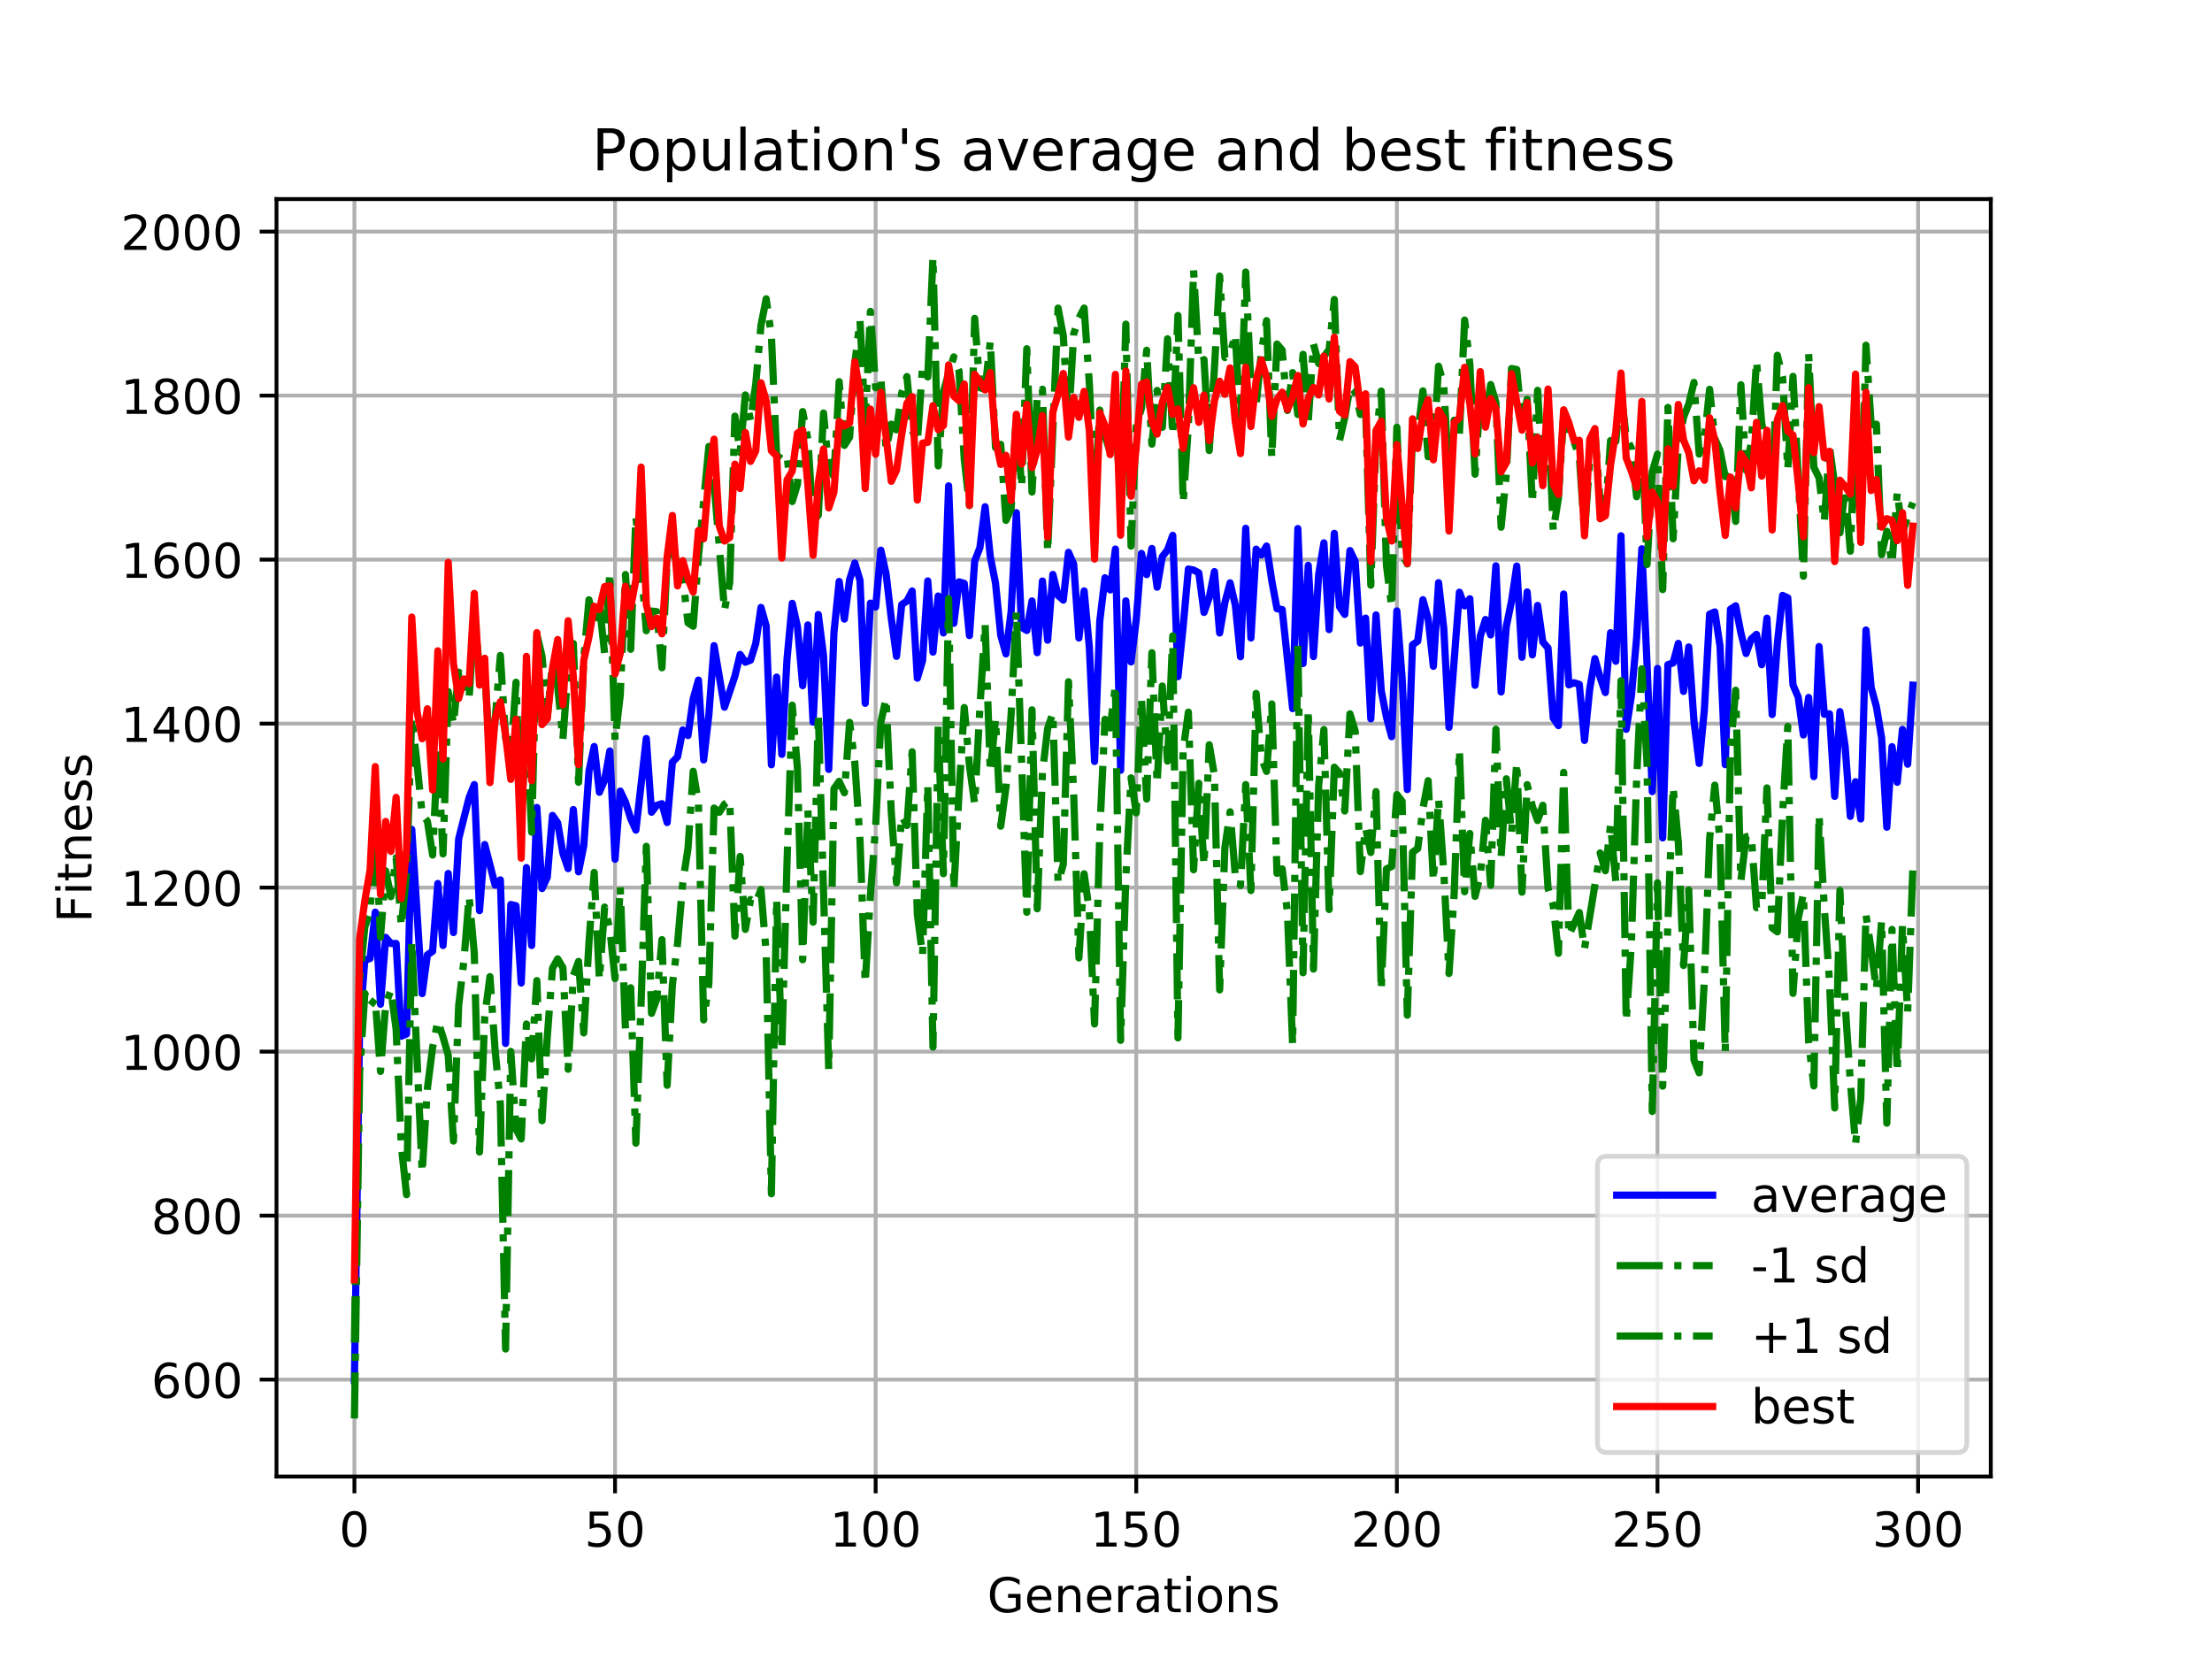 <?xml version="1.0" encoding="utf-8" standalone="no"?>
<!DOCTYPE svg PUBLIC "-//W3C//DTD SVG 1.1//EN"
  "http://www.w3.org/Graphics/SVG/1.1/DTD/svg11.dtd">
<!-- Created with matplotlib (https://matplotlib.org/) -->
<svg height="345.6pt" version="1.1" viewBox="0 0 460.8 345.6" width="460.8pt" xmlns="http://www.w3.org/2000/svg" xmlns:xlink="http://www.w3.org/1999/xlink">
 <defs>
  <style type="text/css">
*{stroke-linecap:butt;stroke-linejoin:round;}
  </style>
 </defs>
 <g id="figure_1">
  <g id="patch_1">
   <path d="M 0 345.6 
L 460.8 345.6 
L 460.8 0 
L 0 0 
z
" style="fill:#ffffff;"/>
  </g>
  <g id="axes_1">
   <g id="patch_2">
    <path d="M 57.6 307.584 
L 414.72 307.584 
L 414.72 41.472 
L 57.6 41.472 
z
" style="fill:#ffffff;"/>
   </g>
   <g id="matplotlib.axis_1">
    <g id="xtick_1">
     <g id="line2d_1">
      <path clip-path="url(#pa67753e633)" d="M 73.833 307.584 
L 73.833 41.472 
" style="fill:none;stroke:#b0b0b0;stroke-linecap:square;stroke-width:0.8;"/>
     </g>
     <g id="line2d_2">
      <defs>
       <path d="M 0 0 
L 0 3.5 
" id="me41c023c3e" style="stroke:#000000;stroke-width:0.8;"/>
      </defs>
      <g>
       <use style="stroke:#000000;stroke-width:0.8;" x="73.833" xlink:href="#me41c023c3e" y="307.584"/>
      </g>
     </g>
     <g id="text_1">
      <!-- 0 -->
      <defs>
       <path d="M 31.781 66.406 
Q 24.172 66.406 20.328 58.906 
Q 16.5 51.422 16.5 36.375 
Q 16.5 21.391 20.328 13.891 
Q 24.172 6.391 31.781 6.391 
Q 39.453 6.391 43.281 13.891 
Q 47.125 21.391 47.125 36.375 
Q 47.125 51.422 43.281 58.906 
Q 39.453 66.406 31.781 66.406 
z
M 31.781 74.219 
Q 44.047 74.219 50.516 64.516 
Q 56.984 54.828 56.984 36.375 
Q 56.984 17.969 50.516 8.266 
Q 44.047 -1.422 31.781 -1.422 
Q 19.531 -1.422 13.062 8.266 
Q 6.594 17.969 6.594 36.375 
Q 6.594 54.828 13.062 64.516 
Q 19.531 74.219 31.781 74.219 
z
" id="DejaVuSans-48"/>
      </defs>
      <g transform="translate(70.651 322.182)scale(0.1 -0.1)">
       <use xlink:href="#DejaVuSans-48"/>
      </g>
     </g>
    </g>
    <g id="xtick_2">
     <g id="line2d_3">
      <path clip-path="url(#pa67753e633)" d="M 128.123 307.584 
L 128.123 41.472 
" style="fill:none;stroke:#b0b0b0;stroke-linecap:square;stroke-width:0.8;"/>
     </g>
     <g id="line2d_4">
      <g>
       <use style="stroke:#000000;stroke-width:0.8;" x="128.123" xlink:href="#me41c023c3e" y="307.584"/>
      </g>
     </g>
     <g id="text_2">
      <!-- 50 -->
      <defs>
       <path d="M 10.797 72.906 
L 49.516 72.906 
L 49.516 64.594 
L 19.828 64.594 
L 19.828 46.734 
Q 21.969 47.469 24.109 47.828 
Q 26.266 48.188 28.422 48.188 
Q 40.625 48.188 47.75 41.5 
Q 54.891 34.812 54.891 23.391 
Q 54.891 11.625 47.562 5.094 
Q 40.234 -1.422 26.906 -1.422 
Q 22.312 -1.422 17.547 -0.641 
Q 12.797 0.141 7.719 1.703 
L 7.719 11.625 
Q 12.109 9.234 16.797 8.062 
Q 21.484 6.891 26.703 6.891 
Q 35.156 6.891 40.078 11.328 
Q 45.016 15.766 45.016 23.391 
Q 45.016 31 40.078 35.438 
Q 35.156 39.891 26.703 39.891 
Q 22.75 39.891 18.812 39.016 
Q 14.891 38.141 10.797 36.281 
z
" id="DejaVuSans-53"/>
      </defs>
      <g transform="translate(121.76 322.182)scale(0.1 -0.1)">
       <use xlink:href="#DejaVuSans-53"/>
       <use x="63.623" xlink:href="#DejaVuSans-48"/>
      </g>
     </g>
    </g>
    <g id="xtick_3">
     <g id="line2d_5">
      <path clip-path="url(#pa67753e633)" d="M 182.413 307.584 
L 182.413 41.472 
" style="fill:none;stroke:#b0b0b0;stroke-linecap:square;stroke-width:0.8;"/>
     </g>
     <g id="line2d_6">
      <g>
       <use style="stroke:#000000;stroke-width:0.8;" x="182.413" xlink:href="#me41c023c3e" y="307.584"/>
      </g>
     </g>
     <g id="text_3">
      <!-- 100 -->
      <defs>
       <path d="M 12.406 8.297 
L 28.516 8.297 
L 28.516 63.922 
L 10.984 60.406 
L 10.984 69.391 
L 28.422 72.906 
L 38.281 72.906 
L 38.281 8.297 
L 54.391 8.297 
L 54.391 0 
L 12.406 0 
z
" id="DejaVuSans-49"/>
      </defs>
      <g transform="translate(172.869 322.182)scale(0.1 -0.1)">
       <use xlink:href="#DejaVuSans-49"/>
       <use x="63.623" xlink:href="#DejaVuSans-48"/>
       <use x="127.246" xlink:href="#DejaVuSans-48"/>
      </g>
     </g>
    </g>
    <g id="xtick_4">
     <g id="line2d_7">
      <path clip-path="url(#pa67753e633)" d="M 236.703 307.584 
L 236.703 41.472 
" style="fill:none;stroke:#b0b0b0;stroke-linecap:square;stroke-width:0.8;"/>
     </g>
     <g id="line2d_8">
      <g>
       <use style="stroke:#000000;stroke-width:0.8;" x="236.703" xlink:href="#me41c023c3e" y="307.584"/>
      </g>
     </g>
     <g id="text_4">
      <!-- 150 -->
      <g transform="translate(227.159 322.182)scale(0.1 -0.1)">
       <use xlink:href="#DejaVuSans-49"/>
       <use x="63.623" xlink:href="#DejaVuSans-53"/>
       <use x="127.246" xlink:href="#DejaVuSans-48"/>
      </g>
     </g>
    </g>
    <g id="xtick_5">
     <g id="line2d_9">
      <path clip-path="url(#pa67753e633)" d="M 290.993 307.584 
L 290.993 41.472 
" style="fill:none;stroke:#b0b0b0;stroke-linecap:square;stroke-width:0.8;"/>
     </g>
     <g id="line2d_10">
      <g>
       <use style="stroke:#000000;stroke-width:0.8;" x="290.993" xlink:href="#me41c023c3e" y="307.584"/>
      </g>
     </g>
     <g id="text_5">
      <!-- 200 -->
      <defs>
       <path d="M 19.188 8.297 
L 53.609 8.297 
L 53.609 0 
L 7.328 0 
L 7.328 8.297 
Q 12.938 14.109 22.625 23.891 
Q 32.328 33.688 34.812 36.531 
Q 39.547 41.844 41.422 45.531 
Q 43.312 49.219 43.312 52.781 
Q 43.312 58.594 39.234 62.25 
Q 35.156 65.922 28.609 65.922 
Q 23.969 65.922 18.812 64.312 
Q 13.672 62.703 7.812 59.422 
L 7.812 69.391 
Q 13.766 71.781 18.938 73 
Q 24.125 74.219 28.422 74.219 
Q 39.75 74.219 46.484 68.547 
Q 53.219 62.891 53.219 53.422 
Q 53.219 48.922 51.531 44.891 
Q 49.859 40.875 45.406 35.406 
Q 44.188 33.984 37.641 27.219 
Q 31.109 20.453 19.188 8.297 
z
" id="DejaVuSans-50"/>
      </defs>
      <g transform="translate(281.449 322.182)scale(0.1 -0.1)">
       <use xlink:href="#DejaVuSans-50"/>
       <use x="63.623" xlink:href="#DejaVuSans-48"/>
       <use x="127.246" xlink:href="#DejaVuSans-48"/>
      </g>
     </g>
    </g>
    <g id="xtick_6">
     <g id="line2d_11">
      <path clip-path="url(#pa67753e633)" d="M 345.283 307.584 
L 345.283 41.472 
" style="fill:none;stroke:#b0b0b0;stroke-linecap:square;stroke-width:0.8;"/>
     </g>
     <g id="line2d_12">
      <g>
       <use style="stroke:#000000;stroke-width:0.8;" x="345.283" xlink:href="#me41c023c3e" y="307.584"/>
      </g>
     </g>
     <g id="text_6">
      <!-- 250 -->
      <g transform="translate(335.739 322.182)scale(0.1 -0.1)">
       <use xlink:href="#DejaVuSans-50"/>
       <use x="63.623" xlink:href="#DejaVuSans-53"/>
       <use x="127.246" xlink:href="#DejaVuSans-48"/>
      </g>
     </g>
    </g>
    <g id="xtick_7">
     <g id="line2d_13">
      <path clip-path="url(#pa67753e633)" d="M 399.573 307.584 
L 399.573 41.472 
" style="fill:none;stroke:#b0b0b0;stroke-linecap:square;stroke-width:0.8;"/>
     </g>
     <g id="line2d_14">
      <g>
       <use style="stroke:#000000;stroke-width:0.8;" x="399.573" xlink:href="#me41c023c3e" y="307.584"/>
      </g>
     </g>
     <g id="text_7">
      <!-- 300 -->
      <defs>
       <path d="M 40.578 39.312 
Q 47.656 37.797 51.625 33 
Q 55.609 28.219 55.609 21.188 
Q 55.609 10.406 48.188 4.484 
Q 40.766 -1.422 27.094 -1.422 
Q 22.516 -1.422 17.656 -0.516 
Q 12.797 0.391 7.625 2.203 
L 7.625 11.719 
Q 11.719 9.328 16.594 8.109 
Q 21.484 6.891 26.812 6.891 
Q 36.078 6.891 40.938 10.547 
Q 45.797 14.203 45.797 21.188 
Q 45.797 27.641 41.281 31.266 
Q 36.766 34.906 28.719 34.906 
L 20.219 34.906 
L 20.219 43.016 
L 29.109 43.016 
Q 36.375 43.016 40.234 45.922 
Q 44.094 48.828 44.094 54.297 
Q 44.094 59.906 40.109 62.906 
Q 36.141 65.922 28.719 65.922 
Q 24.656 65.922 20.016 65.031 
Q 15.375 64.156 9.812 62.312 
L 9.812 71.094 
Q 15.438 72.656 20.344 73.438 
Q 25.25 74.219 29.594 74.219 
Q 40.828 74.219 47.359 69.109 
Q 53.906 64.016 53.906 55.328 
Q 53.906 49.266 50.438 45.094 
Q 46.969 40.922 40.578 39.312 
z
" id="DejaVuSans-51"/>
      </defs>
      <g transform="translate(390.029 322.182)scale(0.1 -0.1)">
       <use xlink:href="#DejaVuSans-51"/>
       <use x="63.623" xlink:href="#DejaVuSans-48"/>
       <use x="127.246" xlink:href="#DejaVuSans-48"/>
      </g>
     </g>
    </g>
    <g id="text_8">
     <!-- Generations -->
     <defs>
      <path d="M 59.516 10.406 
L 59.516 29.984 
L 43.406 29.984 
L 43.406 38.094 
L 69.281 38.094 
L 69.281 6.781 
Q 63.578 2.734 56.688 0.656 
Q 49.812 -1.422 42 -1.422 
Q 24.906 -1.422 15.25 8.562 
Q 5.609 18.562 5.609 36.375 
Q 5.609 54.25 15.25 64.234 
Q 24.906 74.219 42 74.219 
Q 49.125 74.219 55.547 72.453 
Q 61.969 70.703 67.391 67.281 
L 67.391 56.781 
Q 61.922 61.422 55.766 63.766 
Q 49.609 66.109 42.828 66.109 
Q 29.438 66.109 22.719 58.641 
Q 16.016 51.172 16.016 36.375 
Q 16.016 21.625 22.719 14.156 
Q 29.438 6.688 42.828 6.688 
Q 48.047 6.688 52.141 7.594 
Q 56.25 8.5 59.516 10.406 
z
" id="DejaVuSans-71"/>
      <path d="M 56.203 29.594 
L 56.203 25.203 
L 14.891 25.203 
Q 15.484 15.922 20.484 11.062 
Q 25.484 6.203 34.422 6.203 
Q 39.594 6.203 44.453 7.469 
Q 49.312 8.734 54.109 11.281 
L 54.109 2.781 
Q 49.266 0.734 44.188 -0.344 
Q 39.109 -1.422 33.891 -1.422 
Q 20.797 -1.422 13.156 6.188 
Q 5.516 13.812 5.516 26.812 
Q 5.516 40.234 12.766 48.109 
Q 20.016 56 32.328 56 
Q 43.359 56 49.781 48.891 
Q 56.203 41.797 56.203 29.594 
z
M 47.219 32.234 
Q 47.125 39.594 43.094 43.984 
Q 39.062 48.391 32.422 48.391 
Q 24.906 48.391 20.391 44.141 
Q 15.875 39.891 15.188 32.172 
z
" id="DejaVuSans-101"/>
      <path d="M 54.891 33.016 
L 54.891 0 
L 45.906 0 
L 45.906 32.719 
Q 45.906 40.484 42.875 44.328 
Q 39.844 48.188 33.797 48.188 
Q 26.516 48.188 22.312 43.547 
Q 18.109 38.922 18.109 30.906 
L 18.109 0 
L 9.078 0 
L 9.078 54.688 
L 18.109 54.688 
L 18.109 46.188 
Q 21.344 51.125 25.703 53.562 
Q 30.078 56 35.797 56 
Q 45.219 56 50.047 50.172 
Q 54.891 44.344 54.891 33.016 
z
" id="DejaVuSans-110"/>
      <path d="M 41.109 46.297 
Q 39.594 47.172 37.812 47.578 
Q 36.031 48 33.891 48 
Q 26.266 48 22.188 43.047 
Q 18.109 38.094 18.109 28.812 
L 18.109 0 
L 9.078 0 
L 9.078 54.688 
L 18.109 54.688 
L 18.109 46.188 
Q 20.953 51.172 25.484 53.578 
Q 30.031 56 36.531 56 
Q 37.453 56 38.578 55.875 
Q 39.703 55.766 41.062 55.516 
z
" id="DejaVuSans-114"/>
      <path d="M 34.281 27.484 
Q 23.391 27.484 19.188 25 
Q 14.984 22.516 14.984 16.5 
Q 14.984 11.719 18.141 8.906 
Q 21.297 6.109 26.703 6.109 
Q 34.188 6.109 38.703 11.406 
Q 43.219 16.703 43.219 25.484 
L 43.219 27.484 
z
M 52.203 31.203 
L 52.203 0 
L 43.219 0 
L 43.219 8.297 
Q 40.141 3.328 35.547 0.953 
Q 30.953 -1.422 24.312 -1.422 
Q 15.922 -1.422 10.953 3.297 
Q 6 8.016 6 15.922 
Q 6 25.141 12.172 29.828 
Q 18.359 34.516 30.609 34.516 
L 43.219 34.516 
L 43.219 35.406 
Q 43.219 41.609 39.141 45 
Q 35.062 48.391 27.688 48.391 
Q 23 48.391 18.547 47.266 
Q 14.109 46.141 10.016 43.891 
L 10.016 52.203 
Q 14.938 54.109 19.578 55.047 
Q 24.219 56 28.609 56 
Q 40.484 56 46.344 49.844 
Q 52.203 43.703 52.203 31.203 
z
" id="DejaVuSans-97"/>
      <path d="M 18.312 70.219 
L 18.312 54.688 
L 36.812 54.688 
L 36.812 47.703 
L 18.312 47.703 
L 18.312 18.016 
Q 18.312 11.328 20.141 9.422 
Q 21.969 7.516 27.594 7.516 
L 36.812 7.516 
L 36.812 0 
L 27.594 0 
Q 17.188 0 13.234 3.875 
Q 9.281 7.766 9.281 18.016 
L 9.281 47.703 
L 2.688 47.703 
L 2.688 54.688 
L 9.281 54.688 
L 9.281 70.219 
z
" id="DejaVuSans-116"/>
      <path d="M 9.422 54.688 
L 18.406 54.688 
L 18.406 0 
L 9.422 0 
z
M 9.422 75.984 
L 18.406 75.984 
L 18.406 64.594 
L 9.422 64.594 
z
" id="DejaVuSans-105"/>
      <path d="M 30.609 48.391 
Q 23.391 48.391 19.188 42.75 
Q 14.984 37.109 14.984 27.297 
Q 14.984 17.484 19.156 11.844 
Q 23.344 6.203 30.609 6.203 
Q 37.797 6.203 41.984 11.859 
Q 46.188 17.531 46.188 27.297 
Q 46.188 37.016 41.984 42.703 
Q 37.797 48.391 30.609 48.391 
z
M 30.609 56 
Q 42.328 56 49.016 48.375 
Q 55.719 40.766 55.719 27.297 
Q 55.719 13.875 49.016 6.219 
Q 42.328 -1.422 30.609 -1.422 
Q 18.844 -1.422 12.172 6.219 
Q 5.516 13.875 5.516 27.297 
Q 5.516 40.766 12.172 48.375 
Q 18.844 56 30.609 56 
z
" id="DejaVuSans-111"/>
      <path d="M 44.281 53.078 
L 44.281 44.578 
Q 40.484 46.531 36.375 47.5 
Q 32.281 48.484 27.875 48.484 
Q 21.188 48.484 17.844 46.438 
Q 14.5 44.391 14.5 40.281 
Q 14.5 37.156 16.891 35.375 
Q 19.281 33.594 26.516 31.984 
L 29.594 31.297 
Q 39.156 29.25 43.188 25.516 
Q 47.219 21.781 47.219 15.094 
Q 47.219 7.469 41.188 3.016 
Q 35.156 -1.422 24.609 -1.422 
Q 20.219 -1.422 15.453 -0.562 
Q 10.688 0.297 5.422 2 
L 5.422 11.281 
Q 10.406 8.688 15.234 7.391 
Q 20.062 6.109 24.812 6.109 
Q 31.156 6.109 34.562 8.281 
Q 37.984 10.453 37.984 14.406 
Q 37.984 18.062 35.516 20.016 
Q 33.062 21.969 24.703 23.781 
L 21.578 24.516 
Q 13.234 26.266 9.516 29.906 
Q 5.812 33.547 5.812 39.891 
Q 5.812 47.609 11.281 51.797 
Q 16.75 56 26.812 56 
Q 31.781 56 36.172 55.266 
Q 40.578 54.547 44.281 53.078 
z
" id="DejaVuSans-115"/>
     </defs>
     <g transform="translate(205.662 335.861)scale(0.1 -0.1)">
      <use xlink:href="#DejaVuSans-71"/>
      <use x="77.49" xlink:href="#DejaVuSans-101"/>
      <use x="139.014" xlink:href="#DejaVuSans-110"/>
      <use x="202.393" xlink:href="#DejaVuSans-101"/>
      <use x="263.916" xlink:href="#DejaVuSans-114"/>
      <use x="305.029" xlink:href="#DejaVuSans-97"/>
      <use x="366.309" xlink:href="#DejaVuSans-116"/>
      <use x="405.518" xlink:href="#DejaVuSans-105"/>
      <use x="433.301" xlink:href="#DejaVuSans-111"/>
      <use x="494.482" xlink:href="#DejaVuSans-110"/>
      <use x="557.861" xlink:href="#DejaVuSans-115"/>
     </g>
    </g>
   </g>
   <g id="matplotlib.axis_2">
    <g id="ytick_1">
     <g id="line2d_15">
      <path clip-path="url(#pa67753e633)" d="M 57.6 287.401 
L 414.72 287.401 
" style="fill:none;stroke:#b0b0b0;stroke-linecap:square;stroke-width:0.8;"/>
     </g>
     <g id="line2d_16">
      <defs>
       <path d="M 0 0 
L -3.5 0 
" id="mba099d1dc2" style="stroke:#000000;stroke-width:0.8;"/>
      </defs>
      <g>
       <use style="stroke:#000000;stroke-width:0.8;" x="57.6" xlink:href="#mba099d1dc2" y="287.401"/>
      </g>
     </g>
     <g id="text_9">
      <!-- 600 -->
      <defs>
       <path d="M 33.016 40.375 
Q 26.375 40.375 22.484 35.828 
Q 18.609 31.297 18.609 23.391 
Q 18.609 15.531 22.484 10.953 
Q 26.375 6.391 33.016 6.391 
Q 39.656 6.391 43.531 10.953 
Q 47.406 15.531 47.406 23.391 
Q 47.406 31.297 43.531 35.828 
Q 39.656 40.375 33.016 40.375 
z
M 52.594 71.297 
L 52.594 62.312 
Q 48.875 64.062 45.094 64.984 
Q 41.312 65.922 37.594 65.922 
Q 27.828 65.922 22.672 59.328 
Q 17.531 52.734 16.797 39.406 
Q 19.672 43.656 24.016 45.922 
Q 28.375 48.188 33.594 48.188 
Q 44.578 48.188 50.953 41.516 
Q 57.328 34.859 57.328 23.391 
Q 57.328 12.156 50.688 5.359 
Q 44.047 -1.422 33.016 -1.422 
Q 20.359 -1.422 13.672 8.266 
Q 6.984 17.969 6.984 36.375 
Q 6.984 53.656 15.188 63.938 
Q 23.391 74.219 37.203 74.219 
Q 40.922 74.219 44.703 73.484 
Q 48.484 72.75 52.594 71.297 
z
" id="DejaVuSans-54"/>
      </defs>
      <g transform="translate(31.512 291.2)scale(0.1 -0.1)">
       <use xlink:href="#DejaVuSans-54"/>
       <use x="63.623" xlink:href="#DejaVuSans-48"/>
       <use x="127.246" xlink:href="#DejaVuSans-48"/>
      </g>
     </g>
    </g>
    <g id="ytick_2">
     <g id="line2d_17">
      <path clip-path="url(#pa67753e633)" d="M 57.6 253.236 
L 414.72 253.236 
" style="fill:none;stroke:#b0b0b0;stroke-linecap:square;stroke-width:0.8;"/>
     </g>
     <g id="line2d_18">
      <g>
       <use style="stroke:#000000;stroke-width:0.8;" x="57.6" xlink:href="#mba099d1dc2" y="253.236"/>
      </g>
     </g>
     <g id="text_10">
      <!-- 800 -->
      <defs>
       <path d="M 31.781 34.625 
Q 24.75 34.625 20.719 30.859 
Q 16.703 27.094 16.703 20.516 
Q 16.703 13.922 20.719 10.156 
Q 24.75 6.391 31.781 6.391 
Q 38.812 6.391 42.859 10.172 
Q 46.922 13.969 46.922 20.516 
Q 46.922 27.094 42.891 30.859 
Q 38.875 34.625 31.781 34.625 
z
M 21.922 38.812 
Q 15.578 40.375 12.031 44.719 
Q 8.5 49.078 8.5 55.328 
Q 8.5 64.062 14.719 69.141 
Q 20.953 74.219 31.781 74.219 
Q 42.672 74.219 48.875 69.141 
Q 55.078 64.062 55.078 55.328 
Q 55.078 49.078 51.531 44.719 
Q 48 40.375 41.703 38.812 
Q 48.828 37.156 52.797 32.312 
Q 56.781 27.484 56.781 20.516 
Q 56.781 9.906 50.312 4.234 
Q 43.844 -1.422 31.781 -1.422 
Q 19.734 -1.422 13.25 4.234 
Q 6.781 9.906 6.781 20.516 
Q 6.781 27.484 10.781 32.312 
Q 14.797 37.156 21.922 38.812 
z
M 18.312 54.391 
Q 18.312 48.734 21.844 45.562 
Q 25.391 42.391 31.781 42.391 
Q 38.141 42.391 41.719 45.562 
Q 45.312 48.734 45.312 54.391 
Q 45.312 60.062 41.719 63.234 
Q 38.141 66.406 31.781 66.406 
Q 25.391 66.406 21.844 63.234 
Q 18.312 60.062 18.312 54.391 
z
" id="DejaVuSans-56"/>
      </defs>
      <g transform="translate(31.512 257.035)scale(0.1 -0.1)">
       <use xlink:href="#DejaVuSans-56"/>
       <use x="63.623" xlink:href="#DejaVuSans-48"/>
       <use x="127.246" xlink:href="#DejaVuSans-48"/>
      </g>
     </g>
    </g>
    <g id="ytick_3">
     <g id="line2d_19">
      <path clip-path="url(#pa67753e633)" d="M 57.6 219.071 
L 414.72 219.071 
" style="fill:none;stroke:#b0b0b0;stroke-linecap:square;stroke-width:0.8;"/>
     </g>
     <g id="line2d_20">
      <g>
       <use style="stroke:#000000;stroke-width:0.8;" x="57.6" xlink:href="#mba099d1dc2" y="219.071"/>
      </g>
     </g>
     <g id="text_11">
      <!-- 1000 -->
      <g transform="translate(25.15 222.87)scale(0.1 -0.1)">
       <use xlink:href="#DejaVuSans-49"/>
       <use x="63.623" xlink:href="#DejaVuSans-48"/>
       <use x="127.246" xlink:href="#DejaVuSans-48"/>
       <use x="190.869" xlink:href="#DejaVuSans-48"/>
      </g>
     </g>
    </g>
    <g id="ytick_4">
     <g id="line2d_21">
      <path clip-path="url(#pa67753e633)" d="M 57.6 184.906 
L 414.72 184.906 
" style="fill:none;stroke:#b0b0b0;stroke-linecap:square;stroke-width:0.8;"/>
     </g>
     <g id="line2d_22">
      <g>
       <use style="stroke:#000000;stroke-width:0.8;" x="57.6" xlink:href="#mba099d1dc2" y="184.906"/>
      </g>
     </g>
     <g id="text_12">
      <!-- 1200 -->
      <g transform="translate(25.15 188.705)scale(0.1 -0.1)">
       <use xlink:href="#DejaVuSans-49"/>
       <use x="63.623" xlink:href="#DejaVuSans-50"/>
       <use x="127.246" xlink:href="#DejaVuSans-48"/>
       <use x="190.869" xlink:href="#DejaVuSans-48"/>
      </g>
     </g>
    </g>
    <g id="ytick_5">
     <g id="line2d_23">
      <path clip-path="url(#pa67753e633)" d="M 57.6 150.741 
L 414.72 150.741 
" style="fill:none;stroke:#b0b0b0;stroke-linecap:square;stroke-width:0.8;"/>
     </g>
     <g id="line2d_24">
      <g>
       <use style="stroke:#000000;stroke-width:0.8;" x="57.6" xlink:href="#mba099d1dc2" y="150.741"/>
      </g>
     </g>
     <g id="text_13">
      <!-- 1400 -->
      <defs>
       <path d="M 37.797 64.312 
L 12.891 25.391 
L 37.797 25.391 
z
M 35.203 72.906 
L 47.609 72.906 
L 47.609 25.391 
L 58.016 25.391 
L 58.016 17.188 
L 47.609 17.188 
L 47.609 0 
L 37.797 0 
L 37.797 17.188 
L 4.891 17.188 
L 4.891 26.703 
z
" id="DejaVuSans-52"/>
      </defs>
      <g transform="translate(25.15 154.541)scale(0.1 -0.1)">
       <use xlink:href="#DejaVuSans-49"/>
       <use x="63.623" xlink:href="#DejaVuSans-52"/>
       <use x="127.246" xlink:href="#DejaVuSans-48"/>
       <use x="190.869" xlink:href="#DejaVuSans-48"/>
      </g>
     </g>
    </g>
    <g id="ytick_6">
     <g id="line2d_25">
      <path clip-path="url(#pa67753e633)" d="M 57.6 116.577 
L 414.72 116.577 
" style="fill:none;stroke:#b0b0b0;stroke-linecap:square;stroke-width:0.8;"/>
     </g>
     <g id="line2d_26">
      <g>
       <use style="stroke:#000000;stroke-width:0.8;" x="57.6" xlink:href="#mba099d1dc2" y="116.577"/>
      </g>
     </g>
     <g id="text_14">
      <!-- 1600 -->
      <g transform="translate(25.15 120.376)scale(0.1 -0.1)">
       <use xlink:href="#DejaVuSans-49"/>
       <use x="63.623" xlink:href="#DejaVuSans-54"/>
       <use x="127.246" xlink:href="#DejaVuSans-48"/>
       <use x="190.869" xlink:href="#DejaVuSans-48"/>
      </g>
     </g>
    </g>
    <g id="ytick_7">
     <g id="line2d_27">
      <path clip-path="url(#pa67753e633)" d="M 57.6 82.412 
L 414.72 82.412 
" style="fill:none;stroke:#b0b0b0;stroke-linecap:square;stroke-width:0.8;"/>
     </g>
     <g id="line2d_28">
      <g>
       <use style="stroke:#000000;stroke-width:0.8;" x="57.6" xlink:href="#mba099d1dc2" y="82.412"/>
      </g>
     </g>
     <g id="text_15">
      <!-- 1800 -->
      <g transform="translate(25.15 86.211)scale(0.1 -0.1)">
       <use xlink:href="#DejaVuSans-49"/>
       <use x="63.623" xlink:href="#DejaVuSans-56"/>
       <use x="127.246" xlink:href="#DejaVuSans-48"/>
       <use x="190.869" xlink:href="#DejaVuSans-48"/>
      </g>
     </g>
    </g>
    <g id="ytick_8">
     <g id="line2d_29">
      <path clip-path="url(#pa67753e633)" d="M 57.6 48.247 
L 414.72 48.247 
" style="fill:none;stroke:#b0b0b0;stroke-linecap:square;stroke-width:0.8;"/>
     </g>
     <g id="line2d_30">
      <g>
       <use style="stroke:#000000;stroke-width:0.8;" x="57.6" xlink:href="#mba099d1dc2" y="48.247"/>
      </g>
     </g>
     <g id="text_16">
      <!-- 2000 -->
      <g transform="translate(25.15 52.046)scale(0.1 -0.1)">
       <use xlink:href="#DejaVuSans-50"/>
       <use x="63.623" xlink:href="#DejaVuSans-48"/>
       <use x="127.246" xlink:href="#DejaVuSans-48"/>
       <use x="190.869" xlink:href="#DejaVuSans-48"/>
      </g>
     </g>
    </g>
    <g id="text_17">
     <!-- Fitness -->
     <defs>
      <path d="M 9.812 72.906 
L 51.703 72.906 
L 51.703 64.594 
L 19.672 64.594 
L 19.672 43.109 
L 48.578 43.109 
L 48.578 34.812 
L 19.672 34.812 
L 19.672 0 
L 9.812 0 
z
" id="DejaVuSans-70"/>
     </defs>
     <g transform="translate(19.07 192.202)rotate(-90)scale(0.1 -0.1)">
      <use xlink:href="#DejaVuSans-70"/>
      <use x="57.41" xlink:href="#DejaVuSans-105"/>
      <use x="85.193" xlink:href="#DejaVuSans-116"/>
      <use x="124.402" xlink:href="#DejaVuSans-110"/>
      <use x="187.781" xlink:href="#DejaVuSans-101"/>
      <use x="249.305" xlink:href="#DejaVuSans-115"/>
      <use x="301.404" xlink:href="#DejaVuSans-115"/>
     </g>
    </g>
   </g>
   <g id="line2d_31">
    <path clip-path="url(#pa67753e633)" d="M 73.833 287.594 
L 74.919 213.703 
L 76.004 200.016 
L 77.09 199.673 
L 78.176 190.017 
L 79.262 209.205 
L 80.348 195.272 
L 81.433 196.543 
L 82.519 196.542 
L 83.605 215.862 
L 84.691 215.402 
L 85.777 172.772 
L 87.948 206.986 
L 89.034 198.898 
L 90.12 198.173 
L 91.206 184.048 
L 92.291 196.966 
L 93.377 181.959 
L 94.463 194.263 
L 95.549 174.753 
L 97.72 166.156 
L 98.806 163.441 
L 99.892 189.707 
L 100.978 175.929 
L 103.149 184.394 
L 104.235 183.293 
L 105.321 217.372 
L 106.407 188.421 
L 107.493 188.678 
L 108.578 204.784 
L 109.664 180.737 
L 110.75 196.969 
L 111.836 168.215 
L 112.922 185.094 
L 114.007 182.739 
L 115.093 169.861 
L 116.179 171.414 
L 117.265 177.78 
L 118.351 180.951 
L 119.436 168.648 
L 120.522 181.622 
L 121.608 176.2 
L 122.694 160.644 
L 123.78 155.507 
L 124.865 165.045 
L 125.951 162.52 
L 127.037 156.442 
L 128.123 178.998 
L 129.209 164.797 
L 130.294 167.087 
L 131.38 170.512 
L 132.466 172.929 
L 134.638 153.846 
L 135.723 169.2 
L 136.809 167.77 
L 137.895 167.425 
L 138.981 171.344 
L 140.067 158.776 
L 141.152 157.655 
L 142.238 152.054 
L 143.324 153.231 
L 144.41 145.563 
L 145.496 141.675 
L 146.581 158.311 
L 147.667 148.959 
L 148.753 134.5 
L 150.925 147.322 
L 153.096 140.85 
L 154.182 136.335 
L 155.268 137.947 
L 156.354 137.52 
L 157.439 134.04 
L 158.525 126.542 
L 159.611 130.399 
L 160.697 159.318 
L 161.783 141.054 
L 162.868 157.16 
L 163.954 137.255 
L 165.04 125.689 
L 166.126 130.545 
L 167.212 142.837 
L 168.297 130.182 
L 169.383 150.419 
L 170.469 128.012 
L 171.555 136.566 
L 172.641 160.276 
L 173.726 131.779 
L 174.812 121.134 
L 175.898 128.965 
L 176.984 120.777 
L 178.07 117.281 
L 179.155 120.908 
L 180.241 146.516 
L 181.327 125.641 
L 182.413 126.447 
L 183.499 114.615 
L 184.584 119.541 
L 185.67 128.787 
L 186.756 136.73 
L 187.842 125.956 
L 188.928 125.2 
L 190.013 123.115 
L 191.099 141.276 
L 192.185 137.613 
L 193.271 121.021 
L 194.357 135.844 
L 195.442 124.157 
L 196.528 131.851 
L 197.614 101.206 
L 198.7 129.847 
L 199.786 121.212 
L 200.871 121.533 
L 201.957 132.404 
L 203.043 116.887 
L 204.129 114.107 
L 205.215 105.557 
L 206.3 115.977 
L 207.386 121.493 
L 208.472 132.341 
L 209.558 136.219 
L 210.644 127.298 
L 211.729 106.805 
L 212.815 130.683 
L 213.901 131.345 
L 214.987 125.186 
L 216.073 135.964 
L 217.158 121.04 
L 218.244 133.364 
L 219.33 119.667 
L 220.416 124.046 
L 221.502 125.008 
L 222.587 115.055 
L 223.673 117.536 
L 224.759 132.908 
L 225.845 123.1 
L 226.931 134.874 
L 228.016 158.628 
L 229.102 129.384 
L 230.188 120.359 
L 231.274 122.896 
L 232.36 114.374 
L 233.445 160.474 
L 234.531 125.173 
L 235.617 137.898 
L 236.703 129.049 
L 237.789 115.284 
L 238.875 119.706 
L 239.96 114.25 
L 241.046 122.324 
L 242.132 115.958 
L 243.218 114.563 
L 244.304 111.525 
L 245.389 140.964 
L 246.475 130.495 
L 247.561 118.536 
L 248.647 118.754 
L 249.733 119.334 
L 250.818 127.574 
L 251.904 124.501 
L 252.99 119.076 
L 254.076 131.86 
L 255.162 125.543 
L 256.247 121.414 
L 257.333 126.027 
L 258.419 136.815 
L 259.505 110.051 
L 260.591 132.905 
L 261.676 114.398 
L 262.762 115.612 
L 263.848 113.75 
L 264.934 120.985 
L 266.02 126.801 
L 267.105 126.981 
L 269.277 147.616 
L 270.363 110.111 
L 271.449 138.23 
L 272.534 117.777 
L 273.62 136.779 
L 274.706 119.654 
L 275.792 113.087 
L 276.878 131.148 
L 277.963 111.102 
L 279.049 126.388 
L 280.135 127.993 
L 281.221 114.693 
L 282.307 116.947 
L 283.392 133.96 
L 284.478 128.756 
L 285.564 149.749 
L 286.65 128.095 
L 287.736 143.851 
L 288.821 149.379 
L 289.907 153.47 
L 290.993 127.263 
L 292.079 141.112 
L 293.165 164.479 
L 294.25 134.332 
L 295.336 133.579 
L 296.422 124.933 
L 297.508 128.889 
L 298.594 138.804 
L 299.679 121.379 
L 300.765 130.891 
L 301.851 151.519 
L 304.023 123.372 
L 305.108 126.221 
L 306.194 124.731 
L 307.28 142.759 
L 308.366 132.552 
L 309.452 129.055 
L 310.537 132.265 
L 311.623 117.867 
L 312.709 144.153 
L 313.795 130.503 
L 314.881 125.194 
L 315.966 117.915 
L 317.052 136.918 
L 318.138 123.318 
L 319.224 136.427 
L 320.31 126.124 
L 321.395 133.719 
L 322.481 134.998 
L 323.567 149.584 
L 324.653 151.156 
L 325.739 123.744 
L 326.824 142.678 
L 327.91 142.227 
L 328.996 142.57 
L 330.082 154.249 
L 331.168 143.553 
L 332.253 137.205 
L 333.339 141.147 
L 334.425 144.268 
L 335.511 131.796 
L 336.597 137.754 
L 337.682 111.612 
L 338.768 151.931 
L 339.854 144.938 
L 340.94 132.864 
L 342.026 114.316 
L 343.111 138.363 
L 344.197 164.913 
L 345.283 139.246 
L 346.369 174.546 
L 347.455 138.46 
L 348.54 138.1 
L 349.626 134.029 
L 350.712 144.034 
L 351.798 134.774 
L 352.884 150.215 
L 353.969 159.04 
L 355.055 147.826 
L 356.141 127.939 
L 357.227 127.474 
L 358.313 134.581 
L 359.398 159.295 
L 360.484 126.927 
L 361.57 126.202 
L 362.656 131.836 
L 363.742 136.148 
L 364.827 133.101 
L 365.913 132.154 
L 366.999 138.473 
L 368.085 128.776 
L 369.171 148.859 
L 370.256 134.063 
L 371.342 124.033 
L 372.428 124.538 
L 373.514 142.669 
L 374.6 145.247 
L 375.685 153.105 
L 376.771 145.29 
L 377.857 161.782 
L 378.943 134.686 
L 380.029 148.803 
L 381.114 148.701 
L 382.2 165.896 
L 383.286 148.238 
L 384.372 155.452 
L 385.458 170.068 
L 386.543 162.84 
L 387.629 170.602 
L 388.715 131.244 
L 389.801 143.215 
L 390.887 147.203 
L 391.972 153.694 
L 393.058 172.326 
L 394.144 155.543 
L 395.23 162.964 
L 396.316 151.946 
L 397.401 159.196 
L 398.487 142.735 
L 398.487 142.735 
" style="fill:none;stroke:#0000ff;stroke-linecap:square;stroke-width:1.5;"/>
   </g>
   <g id="line2d_32">
    <path clip-path="url(#pa67753e633)" d="M 73.833 295.488 
L 74.919 223.437 
L 76.004 206.951 
L 77.09 209.491 
L 78.176 208.188 
L 79.262 223.197 
L 80.348 209.128 
L 81.433 206.29 
L 82.519 214.404 
L 83.605 238.747 
L 84.691 248.878 
L 85.777 196.128 
L 87.948 244.272 
L 89.034 226.723 
L 90.12 218.229 
L 91.206 212.691 
L 92.291 216.045 
L 93.377 219.839 
L 94.463 237.701 
L 95.549 209.475 
L 96.635 200.166 
L 97.72 186.792 
L 98.806 198.615 
L 99.892 239.994 
L 100.978 211.809 
L 102.064 203.451 
L 103.149 218.881 
L 104.235 230.043 
L 105.321 281.024 
L 106.407 219.029 
L 107.493 235.23 
L 108.578 237.26 
L 109.664 213.325 
L 110.75 220.584 
L 111.836 204.279 
L 112.922 233.467 
L 114.007 216.01 
L 115.093 201.706 
L 116.179 199.749 
L 117.265 201.571 
L 118.351 222.74 
L 119.436 203.239 
L 120.522 200.277 
L 121.608 215.175 
L 122.694 196.339 
L 123.78 181.743 
L 124.865 204.081 
L 125.951 188.957 
L 127.037 193.538 
L 128.123 203.851 
L 129.209 184.778 
L 130.294 214.493 
L 131.38 205.768 
L 132.466 238.141 
L 133.552 208.941 
L 134.638 176.303 
L 135.723 211.097 
L 136.809 208.136 
L 137.895 195.74 
L 138.981 226.086 
L 140.067 205.164 
L 141.152 196.509 
L 142.238 183.834 
L 143.324 176.711 
L 144.41 160.672 
L 145.496 167.373 
L 146.581 212.466 
L 147.667 204.923 
L 148.753 168.328 
L 149.839 169.22 
L 150.925 167.527 
L 152.01 166.749 
L 153.096 195.013 
L 154.182 178.417 
L 155.268 193.617 
L 156.354 187.386 
L 157.439 188.112 
L 158.525 185.305 
L 159.611 198.557 
L 160.697 248.684 
L 161.783 187.263 
L 162.868 218.687 
L 163.954 179.564 
L 165.04 146.906 
L 166.126 160.213 
L 167.212 199.935 
L 168.297 168.823 
L 169.383 192.111 
L 170.469 148.722 
L 172.641 222.757 
L 173.726 164.326 
L 174.812 162.766 
L 175.898 165.142 
L 176.984 150.47 
L 178.07 158.845 
L 179.155 175.05 
L 180.241 204.834 
L 181.327 186.411 
L 182.413 172.112 
L 183.499 150.437 
L 184.584 145.5 
L 185.67 169.206 
L 186.756 183.911 
L 187.842 170.03 
L 188.928 171.961 
L 190.013 156.607 
L 191.099 190.481 
L 192.185 198.982 
L 193.271 163.518 
L 194.357 218.12 
L 195.442 151.263 
L 196.528 182.007 
L 197.614 124.705 
L 198.7 185.354 
L 199.786 165.113 
L 200.871 147.387 
L 201.957 159.49 
L 203.043 167.459 
L 204.129 147.444 
L 205.215 129.999 
L 206.3 160.868 
L 207.386 149.737 
L 208.472 172.111 
L 209.558 164.034 
L 210.644 148.632 
L 211.729 127.368 
L 213.901 190.045 
L 214.987 147.869 
L 216.073 189.311 
L 217.158 160.995 
L 218.244 151.755 
L 219.33 148.533 
L 220.416 183.909 
L 221.502 180.086 
L 222.587 142.019 
L 223.673 165.548 
L 224.759 199.551 
L 225.845 182.03 
L 226.931 189.866 
L 228.016 213.315 
L 229.102 173.341 
L 230.188 149.846 
L 231.274 151.651 
L 232.36 142.736 
L 233.445 216.722 
L 234.531 182.822 
L 235.617 162.035 
L 236.703 169.347 
L 237.789 145.547 
L 238.875 166.451 
L 239.96 135.975 
L 241.046 163.314 
L 242.132 142.902 
L 243.218 158.553 
L 244.304 132.468 
L 245.389 216.206 
L 246.475 156.302 
L 247.561 148.348 
L 248.647 181.189 
L 249.733 163.164 
L 250.818 180.236 
L 251.904 155.146 
L 252.99 161.537 
L 254.076 206.219 
L 255.162 176.609 
L 256.247 169.109 
L 257.333 182.37 
L 258.419 184.477 
L 259.505 163.434 
L 260.591 185.515 
L 261.676 144.45 
L 262.762 157.9 
L 263.848 160.7 
L 264.934 146.641 
L 266.02 181.933 
L 267.105 181.009 
L 268.191 190.03 
L 269.277 217.61 
L 270.363 133.879 
L 271.449 202.648 
L 272.534 147.786 
L 273.62 201.876 
L 274.706 163.576 
L 275.792 151.977 
L 276.878 189.466 
L 277.963 159.813 
L 279.049 161.034 
L 280.135 168.956 
L 281.221 148.706 
L 282.307 152.288 
L 283.392 181.581 
L 284.478 172.494 
L 285.564 177.592 
L 286.65 164.899 
L 287.736 206.238 
L 288.821 181.003 
L 289.907 180.515 
L 290.993 165.528 
L 292.079 166.913 
L 293.165 211.477 
L 294.25 177.541 
L 295.336 176.785 
L 296.422 168.443 
L 297.508 162.627 
L 298.594 183.496 
L 299.679 166.468 
L 300.765 181.568 
L 301.851 202.799 
L 302.937 186.058 
L 304.023 156.229 
L 305.108 185.77 
L 306.194 173.629 
L 307.28 186.73 
L 308.366 182.404 
L 309.452 170.877 
L 310.537 184.426 
L 311.623 151.91 
L 312.709 178.474 
L 313.795 162.236 
L 314.881 173.619 
L 315.966 158.849 
L 317.052 185.86 
L 318.138 163.463 
L 319.224 167.969 
L 320.31 170.93 
L 321.395 167.75 
L 322.481 185.029 
L 323.567 188.64 
L 324.653 198.595 
L 325.739 160.89 
L 326.824 194.852 
L 328.996 190.093 
L 330.082 197.605 
L 333.339 177.681 
L 334.425 181.383 
L 335.511 171.814 
L 336.597 183.555 
L 337.682 141.809 
L 338.768 212.732 
L 339.854 196.507 
L 340.94 162.254 
L 342.026 139.315 
L 343.111 159.14 
L 344.197 231.537 
L 345.283 183.896 
L 346.369 226.271 
L 347.455 192.05 
L 348.54 163.958 
L 349.626 175.466 
L 350.712 201.124 
L 351.798 185.398 
L 352.884 220.769 
L 353.969 223.487 
L 355.055 204.075 
L 356.141 174.78 
L 357.227 163.555 
L 358.313 175.322 
L 359.398 219.298 
L 360.484 156.186 
L 361.57 143.791 
L 362.656 183.524 
L 363.742 174.319 
L 364.827 174.04 
L 365.913 189.096 
L 366.999 188.816 
L 368.085 164.133 
L 369.171 193.303 
L 370.256 194.121 
L 371.342 169.489 
L 372.428 151.321 
L 373.514 206.937 
L 374.6 191.339 
L 375.685 186.166 
L 376.771 217.028 
L 377.857 226.222 
L 378.943 169.824 
L 380.029 188.924 
L 381.114 204.391 
L 382.2 230.808 
L 383.286 185.482 
L 384.372 209.093 
L 385.458 225.31 
L 386.543 238.32 
L 387.629 228.828 
L 388.715 190.578 
L 389.801 197.922 
L 390.887 206.043 
L 391.972 191.837 
L 393.058 233.976 
L 394.144 193.617 
L 395.23 223.376 
L 396.316 192.791 
L 397.401 210.827 
L 398.487 180.768 
L 398.487 180.768 
" style="fill:none;stroke:#008000;stroke-dasharray:9.6,2.4,1.5,2.4;stroke-dashoffset:0;stroke-width:1.5;"/>
   </g>
   <g id="line2d_33">
    <path clip-path="url(#pa67753e633)" d="M 73.833 279.7 
L 74.919 203.969 
L 76.004 193.082 
L 77.09 189.855 
L 78.176 171.846 
L 79.262 195.212 
L 80.348 181.415 
L 81.433 186.796 
L 82.519 178.68 
L 83.605 192.977 
L 84.691 181.926 
L 85.777 149.416 
L 86.862 158.952 
L 87.948 169.7 
L 89.034 171.072 
L 90.12 178.117 
L 91.206 155.406 
L 92.291 177.886 
L 93.377 144.079 
L 94.463 150.824 
L 95.549 140.031 
L 96.635 140.882 
L 97.72 145.519 
L 98.806 128.268 
L 99.892 139.42 
L 100.978 140.05 
L 102.064 157.2 
L 103.149 149.908 
L 104.235 136.542 
L 105.321 153.72 
L 106.407 157.814 
L 107.493 142.127 
L 108.578 172.307 
L 109.664 148.148 
L 110.75 173.354 
L 111.836 132.151 
L 112.922 136.72 
L 114.007 149.469 
L 115.093 138.015 
L 116.179 143.079 
L 117.265 153.99 
L 118.351 139.162 
L 119.436 134.058 
L 120.522 162.967 
L 121.608 137.226 
L 122.694 124.948 
L 123.78 129.271 
L 124.865 126.009 
L 125.951 136.082 
L 127.037 119.345 
L 128.123 154.144 
L 129.209 144.815 
L 130.294 119.682 
L 131.38 135.256 
L 132.466 107.717 
L 133.552 117.753 
L 134.638 131.389 
L 135.723 127.303 
L 136.809 127.405 
L 137.895 139.109 
L 138.981 116.602 
L 140.067 112.389 
L 141.152 118.801 
L 142.238 120.274 
L 143.324 129.75 
L 144.41 130.453 
L 145.496 115.977 
L 147.667 92.995 
L 148.753 100.673 
L 150.925 127.117 
L 152.01 121.393 
L 153.096 86.686 
L 154.182 94.252 
L 155.268 82.276 
L 156.354 87.654 
L 157.439 79.968 
L 158.525 67.779 
L 159.611 62.242 
L 160.697 69.952 
L 161.783 94.845 
L 162.868 95.634 
L 163.954 94.945 
L 165.04 104.473 
L 166.126 100.878 
L 167.212 85.74 
L 168.297 91.54 
L 169.383 108.726 
L 170.469 107.302 
L 171.555 86.043 
L 172.641 97.795 
L 173.726 99.231 
L 174.812 79.503 
L 175.898 92.788 
L 176.984 91.083 
L 178.07 75.716 
L 179.155 66.766 
L 180.241 88.198 
L 181.327 64.871 
L 182.413 80.783 
L 183.499 78.794 
L 184.584 93.582 
L 185.67 88.369 
L 186.756 89.548 
L 187.842 81.881 
L 188.928 78.44 
L 190.013 89.623 
L 191.099 92.072 
L 192.185 76.245 
L 193.271 78.524 
L 194.357 53.568 
L 195.442 97.052 
L 196.528 81.696 
L 197.614 77.707 
L 198.7 74.34 
L 199.786 77.312 
L 200.871 95.679 
L 201.957 105.319 
L 203.043 66.316 
L 204.129 80.771 
L 205.215 81.115 
L 206.3 71.086 
L 207.386 93.249 
L 208.472 92.57 
L 209.558 108.403 
L 210.644 105.963 
L 211.729 86.242 
L 212.815 101.413 
L 213.901 72.644 
L 214.987 102.502 
L 216.073 82.618 
L 217.158 81.085 
L 218.244 114.972 
L 220.416 64.183 
L 221.502 69.93 
L 222.587 88.092 
L 223.673 69.523 
L 224.759 66.266 
L 225.845 64.171 
L 226.931 79.882 
L 228.016 103.941 
L 229.102 85.426 
L 230.188 90.873 
L 231.274 94.142 
L 232.36 86.011 
L 233.445 104.227 
L 234.531 67.524 
L 235.617 113.762 
L 236.703 88.75 
L 237.789 85.021 
L 238.875 72.961 
L 239.96 92.524 
L 241.046 81.333 
L 242.132 89.014 
L 243.218 70.574 
L 244.304 90.582 
L 245.389 65.723 
L 246.475 104.689 
L 247.561 88.725 
L 248.647 56.319 
L 249.733 75.505 
L 250.818 74.913 
L 251.904 93.856 
L 252.99 76.614 
L 254.076 57.5 
L 255.162 74.478 
L 256.247 73.72 
L 257.333 69.683 
L 258.419 89.153 
L 259.505 56.667 
L 260.591 80.295 
L 261.676 84.347 
L 262.762 73.324 
L 263.848 66.799 
L 264.934 95.33 
L 266.02 71.67 
L 267.105 72.952 
L 268.191 85.516 
L 269.277 77.623 
L 270.363 86.344 
L 271.449 73.813 
L 272.534 87.767 
L 273.62 71.682 
L 274.706 75.732 
L 276.878 72.829 
L 277.963 62.39 
L 279.049 91.743 
L 280.135 87.03 
L 281.221 80.679 
L 282.307 81.605 
L 283.392 86.338 
L 284.478 85.017 
L 285.564 121.907 
L 286.65 91.291 
L 287.736 81.464 
L 288.821 117.756 
L 289.907 126.424 
L 290.993 88.999 
L 292.079 115.311 
L 293.165 117.481 
L 294.25 91.124 
L 295.336 90.373 
L 296.422 81.424 
L 297.508 95.152 
L 298.594 94.112 
L 299.679 76.29 
L 300.765 80.214 
L 301.851 100.24 
L 302.937 87.529 
L 304.023 90.515 
L 305.108 66.673 
L 306.194 75.833 
L 307.28 98.789 
L 308.366 82.699 
L 309.452 87.233 
L 310.537 80.105 
L 311.623 83.824 
L 312.709 109.832 
L 313.795 98.77 
L 314.881 76.77 
L 315.966 76.982 
L 317.052 87.975 
L 318.138 83.172 
L 319.224 104.885 
L 320.31 81.317 
L 321.395 99.687 
L 322.481 84.967 
L 323.567 110.528 
L 324.653 103.716 
L 325.739 86.598 
L 326.824 90.503 
L 327.91 92.052 
L 328.996 95.047 
L 330.082 110.893 
L 331.168 95.962 
L 332.253 90.109 
L 333.339 104.614 
L 334.425 107.154 
L 335.511 91.778 
L 336.597 91.953 
L 337.682 81.415 
L 338.768 91.129 
L 339.854 93.37 
L 340.94 103.473 
L 342.026 89.317 
L 343.111 117.586 
L 344.197 98.29 
L 345.283 94.596 
L 346.369 122.82 
L 347.455 84.871 
L 348.54 112.241 
L 349.626 92.593 
L 350.712 86.944 
L 351.798 84.149 
L 352.884 79.662 
L 353.969 94.593 
L 355.055 91.576 
L 356.141 81.098 
L 357.227 91.393 
L 358.313 93.84 
L 359.398 99.292 
L 360.484 97.667 
L 361.57 108.614 
L 362.656 80.148 
L 363.742 97.977 
L 364.827 92.161 
L 365.913 75.212 
L 366.999 88.131 
L 368.085 93.418 
L 369.171 104.415 
L 370.256 74.004 
L 371.342 78.578 
L 372.428 97.756 
L 373.514 78.4 
L 375.685 120.045 
L 376.771 73.552 
L 377.857 97.342 
L 378.943 99.549 
L 380.029 108.681 
L 381.114 93.01 
L 382.2 100.984 
L 383.286 110.994 
L 384.372 101.811 
L 385.458 114.825 
L 386.543 87.359 
L 387.629 112.376 
L 388.715 71.91 
L 389.801 88.508 
L 390.887 88.363 
L 391.972 115.552 
L 393.058 110.676 
L 394.144 117.47 
L 395.23 102.552 
L 396.316 111.1 
L 397.401 107.564 
L 398.487 104.701 
L 398.487 104.701 
" style="fill:none;stroke:#008000;stroke-dasharray:9.6,2.4,1.5,2.4;stroke-dashoffset:0;stroke-width:1.5;"/>
   </g>
   <g id="line2d_34">
    <path clip-path="url(#pa67753e633)" d="M 73.833 266.592 
L 74.919 195.583 
L 76.004 187.59 
L 77.09 181.257 
L 78.176 159.696 
L 79.262 186.36 
L 80.348 171.115 
L 81.433 177.361 
L 82.519 166.111 
L 83.605 187.152 
L 84.691 177.057 
L 85.777 128.543 
L 86.862 148.149 
L 87.948 153.898 
L 89.034 147.651 
L 90.12 164.569 
L 91.206 135.578 
L 92.291 158.118 
L 93.377 117.165 
L 94.463 138.257 
L 95.549 145.5 
L 96.635 141.428 
L 97.72 142.431 
L 98.806 123.61 
L 99.892 142.716 
L 100.978 137.126 
L 102.064 163.034 
L 103.149 149.654 
L 104.235 146.194 
L 105.321 153.117 
L 106.407 162.363 
L 107.493 149.839 
L 108.578 178.774 
L 109.664 136.729 
L 110.75 162.63 
L 111.836 131.793 
L 112.922 150.946 
L 114.007 149.706 
L 115.093 139.249 
L 116.179 133.228 
L 117.265 146.853 
L 118.351 129.313 
L 119.436 140.968 
L 120.522 159.3 
L 121.608 137.574 
L 122.694 132.67 
L 123.78 126.295 
L 124.865 126.98 
L 125.951 122.201 
L 127.037 122.031 
L 128.123 140.393 
L 129.209 136.091 
L 130.294 122.13 
L 131.38 126.511 
L 132.466 120.784 
L 133.552 97.305 
L 134.638 125.92 
L 135.723 130.528 
L 136.809 128.752 
L 137.895 132.041 
L 138.981 116.017 
L 140.067 107.376 
L 141.152 122.045 
L 142.238 116.794 
L 143.324 120.61 
L 144.41 123.334 
L 145.496 110.531 
L 146.581 112.238 
L 147.667 99.168 
L 148.753 91.492 
L 149.839 109.587 
L 150.925 112.706 
L 152.01 111.973 
L 153.096 96.695 
L 154.182 101.759 
L 155.268 90.096 
L 156.354 96.121 
L 157.439 93.931 
L 158.525 79.745 
L 159.611 83.487 
L 160.697 93.907 
L 161.783 94.988 
L 162.868 116.252 
L 163.954 99.985 
L 165.04 98.148 
L 166.126 90.236 
L 167.212 89.586 
L 168.297 101.013 
L 169.383 115.689 
L 170.469 100.526 
L 171.555 93.527 
L 172.641 105.808 
L 173.726 102.522 
L 174.812 87.784 
L 175.898 88.74 
L 176.984 88.122 
L 178.07 75.36 
L 179.155 81.594 
L 180.241 101.768 
L 181.327 85.219 
L 182.413 94.629 
L 183.499 81.706 
L 185.67 100.262 
L 186.756 97.96 
L 187.842 90.504 
L 188.928 84.01 
L 190.013 82.618 
L 191.099 104.179 
L 192.185 92.312 
L 193.271 92.138 
L 194.357 84.497 
L 195.442 89.515 
L 196.528 88.65 
L 197.614 76.013 
L 198.7 82.53 
L 199.786 83.487 
L 200.871 79.992 
L 201.957 105.281 
L 203.043 77.98 
L 204.129 79.495 
L 205.215 81.232 
L 206.3 77.614 
L 207.386 91.528 
L 208.472 96.76 
L 209.558 94.859 
L 210.644 104.274 
L 211.729 86.294 
L 212.815 96.693 
L 213.901 84.249 
L 214.987 97.405 
L 216.073 93.808 
L 217.158 86.58 
L 218.244 111.89 
L 219.33 85.795 
L 220.416 82.182 
L 221.502 77.806 
L 222.587 91.052 
L 223.673 82.775 
L 224.759 86.951 
L 225.845 81.531 
L 226.931 89.686 
L 228.016 116.46 
L 229.102 85.988 
L 230.188 88.628 
L 231.274 94.705 
L 232.36 77.988 
L 233.445 111.489 
L 234.531 77.286 
L 235.617 103.373 
L 236.703 93.141 
L 237.789 80.05 
L 238.875 79.565 
L 239.96 87.72 
L 241.046 90.424 
L 242.132 83.725 
L 243.218 80.672 
L 244.304 86.33 
L 245.389 85.177 
L 246.475 93.406 
L 247.561 85.726 
L 248.647 80.785 
L 249.733 87.984 
L 250.818 82.3 
L 251.904 91.778 
L 252.99 83.52 
L 254.076 79.417 
L 255.162 82.133 
L 256.247 76.644 
L 257.333 87.809 
L 258.419 94.492 
L 259.505 76.503 
L 260.591 88.852 
L 261.676 79.28 
L 262.762 74.974 
L 263.848 78.661 
L 264.934 86.735 
L 266.02 83.186 
L 267.105 81.695 
L 268.191 85.307 
L 269.277 82.787 
L 270.363 78.221 
L 271.449 88.326 
L 272.534 82.937 
L 273.62 80.723 
L 274.706 82.286 
L 275.792 74.177 
L 276.878 83.123 
L 277.963 70.248 
L 279.049 85.665 
L 280.135 86.495 
L 281.221 75.332 
L 282.307 76.42 
L 283.392 84.683 
L 284.478 82.036 
L 285.564 116.991 
L 286.65 89.715 
L 287.736 87.743 
L 288.821 107.785 
L 289.907 112.706 
L 290.993 92.626 
L 293.165 117.397 
L 294.25 87.255 
L 295.336 93.425 
L 296.422 86.245 
L 297.508 83.262 
L 298.594 95.789 
L 299.679 85.458 
L 300.765 87.247 
L 301.851 110.628 
L 302.937 88.03 
L 304.023 87.09 
L 305.108 76.51 
L 306.194 84.083 
L 307.28 94.556 
L 308.366 77.407 
L 309.452 88.992 
L 310.537 83.042 
L 311.623 85.188 
L 312.709 98.295 
L 313.795 96.395 
L 314.881 77.872 
L 317.052 89.61 
L 318.138 83.873 
L 319.224 96.44 
L 320.31 91.12 
L 321.395 101.176 
L 322.481 81.046 
L 323.567 100.911 
L 324.653 103.01 
L 325.739 85.356 
L 326.824 88.077 
L 327.91 91.85 
L 328.996 91.721 
L 330.082 111.615 
L 331.168 91.508 
L 332.253 89.279 
L 333.339 108.066 
L 334.425 107.446 
L 335.511 96.848 
L 336.597 89.961 
L 337.682 77.715 
L 338.768 95.404 
L 339.854 98.192 
L 340.94 101.55 
L 342.026 83.625 
L 343.111 111.864 
L 344.197 102.516 
L 345.283 104.5 
L 346.369 116.161 
L 347.455 93.489 
L 348.54 101.32 
L 349.626 84.253 
L 350.712 91.646 
L 351.798 94.303 
L 352.884 100.155 
L 353.969 98.077 
L 355.055 100.046 
L 356.141 87.034 
L 357.227 91.735 
L 358.313 102.527 
L 359.398 111.541 
L 360.484 99.39 
L 361.57 105.807 
L 362.656 94.546 
L 363.742 96.21 
L 364.827 101.629 
L 365.913 87.98 
L 366.999 99.181 
L 368.085 89.624 
L 369.171 110.41 
L 370.256 87.447 
L 371.342 84.496 
L 372.428 89.804 
L 373.514 90.651 
L 374.6 100.459 
L 375.685 111.832 
L 376.771 80.769 
L 377.857 94.298 
L 378.943 84.704 
L 380.029 95.35 
L 381.114 94.009 
L 382.2 116.985 
L 383.286 100.03 
L 384.372 101.317 
L 385.458 102.927 
L 386.543 77.937 
L 387.629 112.984 
L 388.715 81.709 
L 389.801 102.191 
L 390.887 99.891 
L 391.972 109.802 
L 393.058 108.041 
L 394.144 108.388 
L 395.23 112.622 
L 396.316 106.812 
L 397.401 121.932 
L 398.487 109.605 
L 398.487 109.605 
" style="fill:none;stroke:#ff0000;stroke-linecap:square;stroke-width:1.5;"/>
   </g>
   <g id="patch_3">
    <path d="M 57.6 307.584 
L 57.6 41.472 
" style="fill:none;stroke:#000000;stroke-linecap:square;stroke-linejoin:miter;stroke-width:0.8;"/>
   </g>
   <g id="patch_4">
    <path d="M 414.72 307.584 
L 414.72 41.472 
" style="fill:none;stroke:#000000;stroke-linecap:square;stroke-linejoin:miter;stroke-width:0.8;"/>
   </g>
   <g id="patch_5">
    <path d="M 57.6 307.584 
L 414.72 307.584 
" style="fill:none;stroke:#000000;stroke-linecap:square;stroke-linejoin:miter;stroke-width:0.8;"/>
   </g>
   <g id="patch_6">
    <path d="M 57.6 41.472 
L 414.72 41.472 
" style="fill:none;stroke:#000000;stroke-linecap:square;stroke-linejoin:miter;stroke-width:0.8;"/>
   </g>
   <g id="text_18">
    <!-- Population's average and best fitness -->
    <defs>
     <path d="M 19.672 64.797 
L 19.672 37.406 
L 32.078 37.406 
Q 38.969 37.406 42.719 40.969 
Q 46.484 44.531 46.484 51.125 
Q 46.484 57.672 42.719 61.234 
Q 38.969 64.797 32.078 64.797 
z
M 9.812 72.906 
L 32.078 72.906 
Q 44.344 72.906 50.609 67.359 
Q 56.891 61.812 56.891 51.125 
Q 56.891 40.328 50.609 34.812 
Q 44.344 29.297 32.078 29.297 
L 19.672 29.297 
L 19.672 0 
L 9.812 0 
z
" id="DejaVuSans-80"/>
     <path d="M 18.109 8.203 
L 18.109 -20.797 
L 9.078 -20.797 
L 9.078 54.688 
L 18.109 54.688 
L 18.109 46.391 
Q 20.953 51.266 25.266 53.625 
Q 29.594 56 35.594 56 
Q 45.562 56 51.781 48.094 
Q 58.016 40.188 58.016 27.297 
Q 58.016 14.406 51.781 6.484 
Q 45.562 -1.422 35.594 -1.422 
Q 29.594 -1.422 25.266 0.953 
Q 20.953 3.328 18.109 8.203 
z
M 48.688 27.297 
Q 48.688 37.203 44.609 42.844 
Q 40.531 48.484 33.406 48.484 
Q 26.266 48.484 22.188 42.844 
Q 18.109 37.203 18.109 27.297 
Q 18.109 17.391 22.188 11.75 
Q 26.266 6.109 33.406 6.109 
Q 40.531 6.109 44.609 11.75 
Q 48.688 17.391 48.688 27.297 
z
" id="DejaVuSans-112"/>
     <path d="M 8.5 21.578 
L 8.5 54.688 
L 17.484 54.688 
L 17.484 21.922 
Q 17.484 14.156 20.5 10.266 
Q 23.531 6.391 29.594 6.391 
Q 36.859 6.391 41.078 11.031 
Q 45.312 15.672 45.312 23.688 
L 45.312 54.688 
L 54.297 54.688 
L 54.297 0 
L 45.312 0 
L 45.312 8.406 
Q 42.047 3.422 37.719 1 
Q 33.406 -1.422 27.688 -1.422 
Q 18.266 -1.422 13.375 4.438 
Q 8.5 10.297 8.5 21.578 
z
M 31.109 56 
z
" id="DejaVuSans-117"/>
     <path d="M 9.422 75.984 
L 18.406 75.984 
L 18.406 0 
L 9.422 0 
z
" id="DejaVuSans-108"/>
     <path d="M 17.922 72.906 
L 17.922 45.797 
L 9.625 45.797 
L 9.625 72.906 
z
" id="DejaVuSans-39"/>
     <path id="DejaVuSans-32"/>
     <path d="M 2.984 54.688 
L 12.5 54.688 
L 29.594 8.797 
L 46.688 54.688 
L 56.203 54.688 
L 35.688 0 
L 23.484 0 
z
" id="DejaVuSans-118"/>
     <path d="M 45.406 27.984 
Q 45.406 37.75 41.375 43.109 
Q 37.359 48.484 30.078 48.484 
Q 22.859 48.484 18.828 43.109 
Q 14.797 37.75 14.797 27.984 
Q 14.797 18.266 18.828 12.891 
Q 22.859 7.516 30.078 7.516 
Q 37.359 7.516 41.375 12.891 
Q 45.406 18.266 45.406 27.984 
z
M 54.391 6.781 
Q 54.391 -7.172 48.188 -13.984 
Q 42 -20.797 29.203 -20.797 
Q 24.469 -20.797 20.266 -20.094 
Q 16.062 -19.391 12.109 -17.922 
L 12.109 -9.188 
Q 16.062 -11.328 19.922 -12.344 
Q 23.781 -13.375 27.781 -13.375 
Q 36.625 -13.375 41.016 -8.766 
Q 45.406 -4.156 45.406 5.172 
L 45.406 9.625 
Q 42.625 4.781 38.281 2.391 
Q 33.938 0 27.875 0 
Q 17.828 0 11.672 7.656 
Q 5.516 15.328 5.516 27.984 
Q 5.516 40.672 11.672 48.328 
Q 17.828 56 27.875 56 
Q 33.938 56 38.281 53.609 
Q 42.625 51.219 45.406 46.391 
L 45.406 54.688 
L 54.391 54.688 
z
" id="DejaVuSans-103"/>
     <path d="M 45.406 46.391 
L 45.406 75.984 
L 54.391 75.984 
L 54.391 0 
L 45.406 0 
L 45.406 8.203 
Q 42.578 3.328 38.25 0.953 
Q 33.938 -1.422 27.875 -1.422 
Q 17.969 -1.422 11.734 6.484 
Q 5.516 14.406 5.516 27.297 
Q 5.516 40.188 11.734 48.094 
Q 17.969 56 27.875 56 
Q 33.938 56 38.25 53.625 
Q 42.578 51.266 45.406 46.391 
z
M 14.797 27.297 
Q 14.797 17.391 18.875 11.75 
Q 22.953 6.109 30.078 6.109 
Q 37.203 6.109 41.297 11.75 
Q 45.406 17.391 45.406 27.297 
Q 45.406 37.203 41.297 42.844 
Q 37.203 48.484 30.078 48.484 
Q 22.953 48.484 18.875 42.844 
Q 14.797 37.203 14.797 27.297 
z
" id="DejaVuSans-100"/>
     <path d="M 48.688 27.297 
Q 48.688 37.203 44.609 42.844 
Q 40.531 48.484 33.406 48.484 
Q 26.266 48.484 22.188 42.844 
Q 18.109 37.203 18.109 27.297 
Q 18.109 17.391 22.188 11.75 
Q 26.266 6.109 33.406 6.109 
Q 40.531 6.109 44.609 11.75 
Q 48.688 17.391 48.688 27.297 
z
M 18.109 46.391 
Q 20.953 51.266 25.266 53.625 
Q 29.594 56 35.594 56 
Q 45.562 56 51.781 48.094 
Q 58.016 40.188 58.016 27.297 
Q 58.016 14.406 51.781 6.484 
Q 45.562 -1.422 35.594 -1.422 
Q 29.594 -1.422 25.266 0.953 
Q 20.953 3.328 18.109 8.203 
L 18.109 0 
L 9.078 0 
L 9.078 75.984 
L 18.109 75.984 
z
" id="DejaVuSans-98"/>
     <path d="M 37.109 75.984 
L 37.109 68.5 
L 28.516 68.5 
Q 23.688 68.5 21.797 66.547 
Q 19.922 64.594 19.922 59.516 
L 19.922 54.688 
L 34.719 54.688 
L 34.719 47.703 
L 19.922 47.703 
L 19.922 0 
L 10.891 0 
L 10.891 47.703 
L 2.297 47.703 
L 2.297 54.688 
L 10.891 54.688 
L 10.891 58.5 
Q 10.891 67.625 15.141 71.797 
Q 19.391 75.984 28.609 75.984 
z
" id="DejaVuSans-102"/>
    </defs>
    <g transform="translate(123.315 35.472)scale(0.12 -0.12)">
     <use xlink:href="#DejaVuSans-80"/>
     <use x="60.256" xlink:href="#DejaVuSans-111"/>
     <use x="121.438" xlink:href="#DejaVuSans-112"/>
     <use x="184.914" xlink:href="#DejaVuSans-117"/>
     <use x="248.293" xlink:href="#DejaVuSans-108"/>
     <use x="276.076" xlink:href="#DejaVuSans-97"/>
     <use x="337.355" xlink:href="#DejaVuSans-116"/>
     <use x="376.564" xlink:href="#DejaVuSans-105"/>
     <use x="404.348" xlink:href="#DejaVuSans-111"/>
     <use x="465.529" xlink:href="#DejaVuSans-110"/>
     <use x="528.908" xlink:href="#DejaVuSans-39"/>
     <use x="556.398" xlink:href="#DejaVuSans-115"/>
     <use x="608.498" xlink:href="#DejaVuSans-32"/>
     <use x="640.285" xlink:href="#DejaVuSans-97"/>
     <use x="701.564" xlink:href="#DejaVuSans-118"/>
     <use x="760.744" xlink:href="#DejaVuSans-101"/>
     <use x="822.268" xlink:href="#DejaVuSans-114"/>
     <use x="863.381" xlink:href="#DejaVuSans-97"/>
     <use x="924.66" xlink:href="#DejaVuSans-103"/>
     <use x="988.137" xlink:href="#DejaVuSans-101"/>
     <use x="1049.66" xlink:href="#DejaVuSans-32"/>
     <use x="1081.447" xlink:href="#DejaVuSans-97"/>
     <use x="1142.727" xlink:href="#DejaVuSans-110"/>
     <use x="1206.105" xlink:href="#DejaVuSans-100"/>
     <use x="1269.582" xlink:href="#DejaVuSans-32"/>
     <use x="1301.369" xlink:href="#DejaVuSans-98"/>
     <use x="1364.846" xlink:href="#DejaVuSans-101"/>
     <use x="1426.369" xlink:href="#DejaVuSans-115"/>
     <use x="1478.469" xlink:href="#DejaVuSans-116"/>
     <use x="1517.678" xlink:href="#DejaVuSans-32"/>
     <use x="1549.465" xlink:href="#DejaVuSans-102"/>
     <use x="1584.67" xlink:href="#DejaVuSans-105"/>
     <use x="1612.453" xlink:href="#DejaVuSans-116"/>
     <use x="1651.662" xlink:href="#DejaVuSans-110"/>
     <use x="1715.041" xlink:href="#DejaVuSans-101"/>
     <use x="1776.564" xlink:href="#DejaVuSans-115"/>
     <use x="1828.664" xlink:href="#DejaVuSans-115"/>
    </g>
   </g>
   <g id="legend_1">
    <g id="patch_7">
     <path d="M 334.779 302.584 
L 407.72 302.584 
Q 409.72 302.584 409.72 300.584 
L 409.72 242.871 
Q 409.72 240.871 407.72 240.871 
L 334.779 240.871 
Q 332.779 240.871 332.779 242.871 
L 332.779 300.584 
Q 332.779 302.584 334.779 302.584 
z
" style="fill:#ffffff;opacity:0.8;stroke:#cccccc;stroke-linejoin:miter;"/>
    </g>
    <g id="line2d_35">
     <path d="M 336.779 248.97 
L 356.779 248.97 
" style="fill:none;stroke:#0000ff;stroke-linecap:square;stroke-width:1.5;"/>
    </g>
    <g id="line2d_36"/>
    <g id="text_19">
     <!-- average -->
     <g transform="translate(364.779 252.47)scale(0.1 -0.1)">
      <use xlink:href="#DejaVuSans-97"/>
      <use x="61.279" xlink:href="#DejaVuSans-118"/>
      <use x="120.459" xlink:href="#DejaVuSans-101"/>
      <use x="181.982" xlink:href="#DejaVuSans-114"/>
      <use x="223.096" xlink:href="#DejaVuSans-97"/>
      <use x="284.375" xlink:href="#DejaVuSans-103"/>
      <use x="347.852" xlink:href="#DejaVuSans-101"/>
     </g>
    </g>
    <g id="line2d_37">
     <path d="M 336.779 263.648 
L 356.779 263.648 
" style="fill:none;stroke:#008000;stroke-dasharray:9.6,2.4,1.5,2.4;stroke-dashoffset:0;stroke-width:1.5;"/>
    </g>
    <g id="line2d_38"/>
    <g id="text_20">
     <!-- -1 sd -->
     <defs>
      <path d="M 4.891 31.391 
L 31.203 31.391 
L 31.203 23.391 
L 4.891 23.391 
z
" id="DejaVuSans-45"/>
     </defs>
     <g transform="translate(364.779 267.148)scale(0.1 -0.1)">
      <use xlink:href="#DejaVuSans-45"/>
      <use x="36.084" xlink:href="#DejaVuSans-49"/>
      <use x="99.707" xlink:href="#DejaVuSans-32"/>
      <use x="131.494" xlink:href="#DejaVuSans-115"/>
      <use x="183.594" xlink:href="#DejaVuSans-100"/>
     </g>
    </g>
    <g id="line2d_39">
     <path d="M 336.779 278.326 
L 356.779 278.326 
" style="fill:none;stroke:#008000;stroke-dasharray:9.6,2.4,1.5,2.4;stroke-dashoffset:0;stroke-width:1.5;"/>
    </g>
    <g id="line2d_40"/>
    <g id="text_21">
     <!-- +1 sd -->
     <defs>
      <path d="M 46 62.703 
L 46 35.5 
L 73.188 35.5 
L 73.188 27.203 
L 46 27.203 
L 46 0 
L 37.797 0 
L 37.797 27.203 
L 10.594 27.203 
L 10.594 35.5 
L 37.797 35.5 
L 37.797 62.703 
z
" id="DejaVuSans-43"/>
     </defs>
     <g transform="translate(364.779 281.826)scale(0.1 -0.1)">
      <use xlink:href="#DejaVuSans-43"/>
      <use x="83.789" xlink:href="#DejaVuSans-49"/>
      <use x="147.412" xlink:href="#DejaVuSans-32"/>
      <use x="179.199" xlink:href="#DejaVuSans-115"/>
      <use x="231.299" xlink:href="#DejaVuSans-100"/>
     </g>
    </g>
    <g id="line2d_41">
     <path d="M 336.779 293.004 
L 356.779 293.004 
" style="fill:none;stroke:#ff0000;stroke-linecap:square;stroke-width:1.5;"/>
    </g>
    <g id="line2d_42"/>
    <g id="text_22">
     <!-- best -->
     <g transform="translate(364.779 296.504)scale(0.1 -0.1)">
      <use xlink:href="#DejaVuSans-98"/>
      <use x="63.477" xlink:href="#DejaVuSans-101"/>
      <use x="125" xlink:href="#DejaVuSans-115"/>
      <use x="177.1" xlink:href="#DejaVuSans-116"/>
     </g>
    </g>
   </g>
  </g>
 </g>
 <defs>
  <clipPath id="pa67753e633">
   <rect height="266.112" width="357.12" x="57.6" y="41.472"/>
  </clipPath>
 </defs>
</svg>
